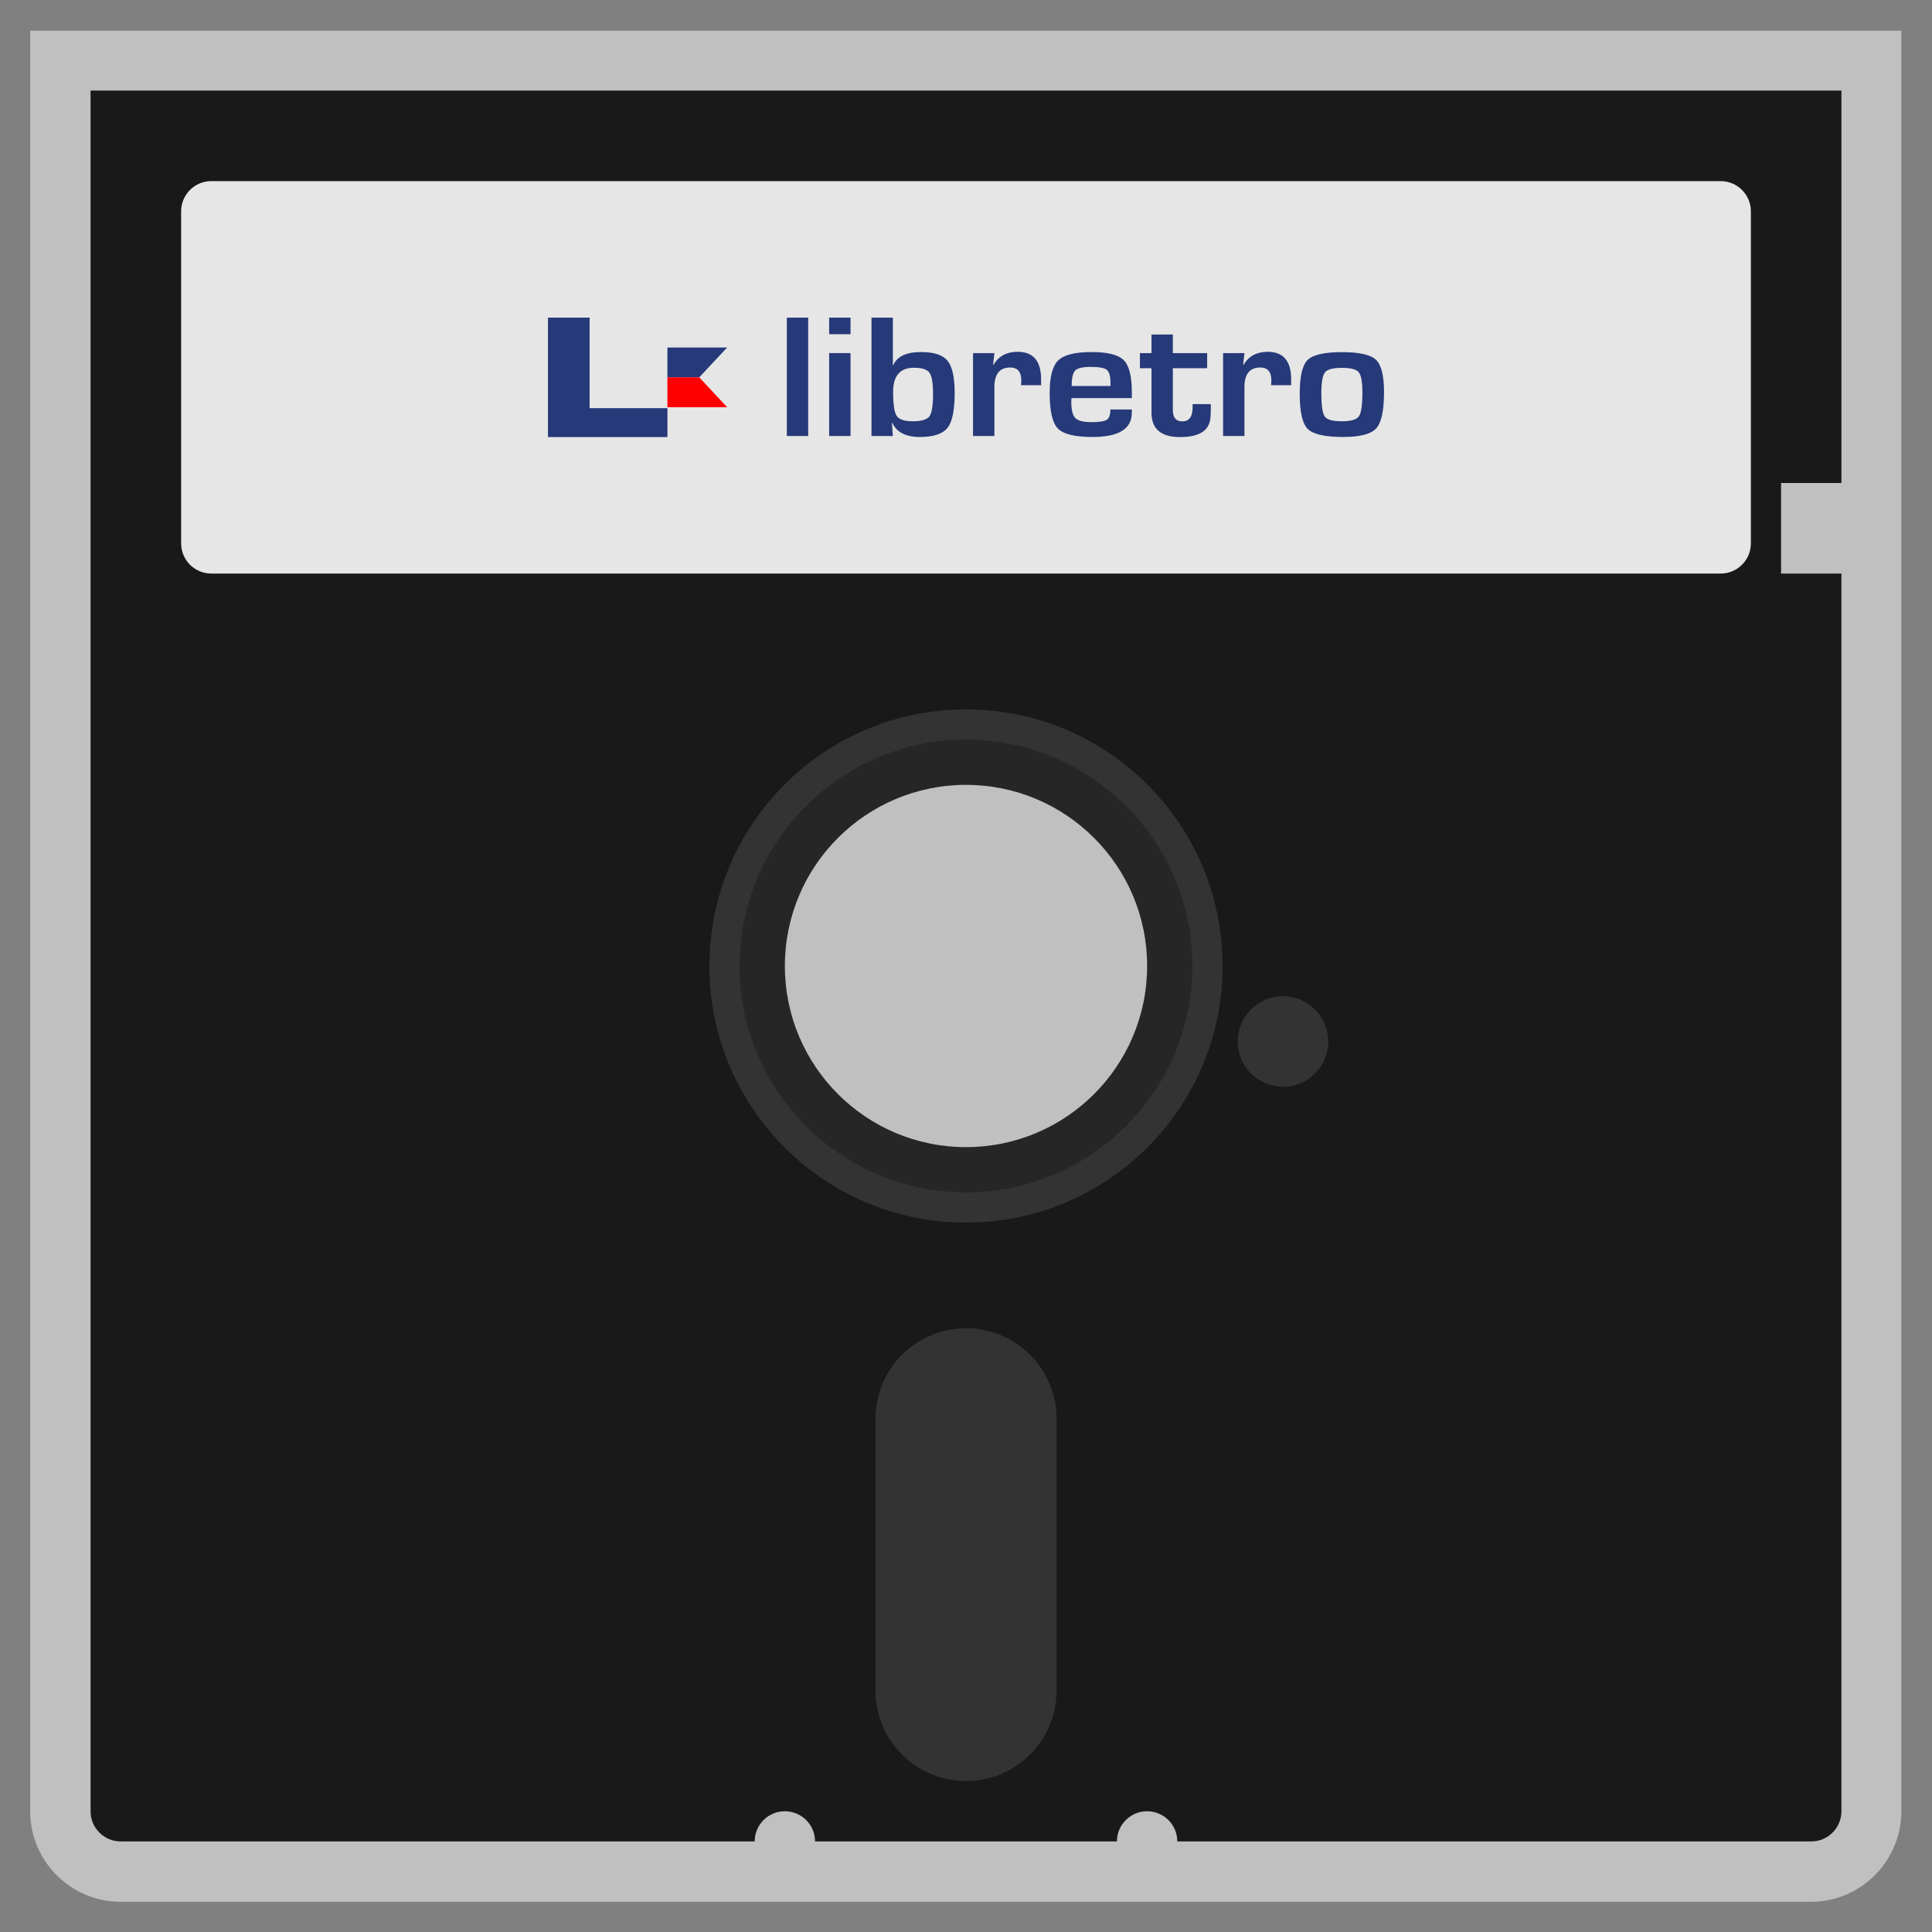 <?xml version="1.0" encoding="UTF-8" standalone="no"?>
<svg
   xmlns:dc="http://purl.org/dc/elements/1.1/"
   xmlns:cc="http://creativecommons.org/ns#"
   xmlns:rdf="http://www.w3.org/1999/02/22-rdf-syntax-ns#"
   xmlns:svg="http://www.w3.org/2000/svg"
   xmlns="http://www.w3.org/2000/svg"
   xmlns:sodipodi="http://sodipodi.sourceforge.net/DTD/sodipodi-0.dtd"
   xmlns:inkscape="http://www.inkscape.org/namespaces/inkscape"
   viewBox="0 0 341.333 341.333"
   height="341.333"
   width="341.333"
   xml:space="preserve"
   id="svg2"
   version="1.1"
   sodipodi:docname="Commodore - 64-content.svg"
   inkscape:version="0.92.2 (5c3e80d, 2017-08-06)"
   inkscape:export-filename="D:\Documents\Github\Retrosystem-retroarch-theme\png\Commodore - 64-content.png"
   inkscape:export-xdpi="72"
   inkscape:export-ydpi="72"><rect x="0" y="0" width="341.333" height="341.333" fill="#808080" stroke="none"/><sodipodi:namedview
     pagecolor="#ffffff"
     bordercolor="#666666"
     borderopacity="1"
     objecttolerance="10"
     gridtolerance="10"
     guidetolerance="10"
     inkscape:pageopacity="0"
     inkscape:pageshadow="2"
     inkscape:window-width="1024"
     inkscape:window-height="705"
     id="namedview30"
     showgrid="false"
     inkscape:zoom="0.69140625"
     inkscape:cx="147.84"
     inkscape:cy="181.52415"
     inkscape:window-x="-8"
     inkscape:window-y="-8"
     inkscape:window-maximized="1"
     inkscape:current-layer="svg2" /><defs
     id="defs6"><clipPath
       id="clipPath18"
       clipPathUnits="userSpaceOnUse"><path
         id="path16"
         d="M 0,256 H 256 V 0 H 0 Z" /></clipPath><clipPath
       id="clipPath26"
       clipPathUnits="userSpaceOnUse"><path
         id="path24"
         d="M 4,252 H 252 V 4 H 4 Z" /></clipPath></defs><g
     id="g22"
     transform="matrix(1.333,0,0,-1.333,0,341.333)" /><g
     id="g34"
     transform="matrix(1.333,0,0,-1.333,0,341.333)"><g
       style="opacity:0.5"
       id="g32"
       clip-path="url(#clipPath26)"><g
         id="g30"
         transform="translate(4,252)"><path
           id="path28"
           style="fill:#ffffff;fill-opacity:1;fill-rule:nonzero;stroke:none"
           d="m 0,0 v -236 c 0,-6.617 5.383,-12 12,-12 h 224 c 6.617,0 12,5.383 12,12 V 0 Z"
           inkscape:connector-curvature="0" /></g></g></g><path
     id="path38"
     style="fill:#191919;fill-opacity:1;fill-rule:nonzero;stroke:none;stroke-width:1.333"
     d="m 170.667,213.333 c -23.564,0 -42.667,-19.103 -42.667,-42.667 0,-23.564 19.103,-42.667 42.667,-42.667 23.564,0 42.667,19.103 42.667,42.667 0,23.564 -19.103,42.667 -42.667,42.667 M 325.333,85.333 V 16 H 16 V 320 c 0,2.945 2.388,5.333 5.333,5.333 h 112 c 0,-2.945 2.388,-5.333 5.333,-5.333 2.945,0 5.333,2.388 5.333,5.333 h 53.333 c 0,-2.945 2.388,-5.333 5.333,-5.333 2.945,0 5.333,2.388 5.333,5.333 h 112 c 2.945,0 5.333,-2.388 5.333,-5.333 V 101.333 H 314.667 V 85.333 Z"
     inkscape:connector-curvature="0" /><path
     id="path42"
     style="fill:#e6e6e6;fill-opacity:1;fill-rule:nonzero;stroke:none;stroke-width:1.333;font-variant-east_asian:normal;opacity:1;vector-effect:none;stroke-linecap:butt;stroke-linejoin:miter;stroke-miterlimit:4;stroke-dasharray:none;stroke-dashoffset:0;stroke-opacity:1"
     d="M 304,101.333 H 37.333 c -2.945,0 -5.333,-2.388 -5.333,-5.333 V 37.333 c 0,-2.945 2.388,-5.333 5.333,-5.333 h 266.667 c 2.945,0 5.333,2.388 5.333,5.333 v 58.667 c 0,2.945 -2.388,5.333 -5.333,5.333"
     inkscape:connector-curvature="0" /><path
     id="path46"
     style="fill:#333333;fill-opacity:1;fill-rule:nonzero;stroke:none;stroke-width:1.333"
     d="m 170.667,314.667 v 0 c -8.836,0 -16,-7.164 -16,-16 v -48 c 0,-8.836 7.164,-16 16,-16 8.836,0 16,7.164 16,16 v 48 c 0,8.836 -7.164,16 -16,16"
     inkscape:connector-curvature="0" /><path
     id="path50"
     style="fill:#333333;fill-opacity:1;fill-rule:nonzero;stroke:none;stroke-width:1.333"
     d="m 234.667,184 c 0,4.417 -3.583,8 -8,8 -4.417,0 -8,-3.583 -8,-8 0,-4.417 3.583,-8 8,-8 4.417,0 8,3.583 8,8"
     inkscape:connector-curvature="0" /><path
     id="path54"
     style="fill:#262626;fill-opacity:1;fill-rule:nonzero;stroke:none;stroke-width:1.333"
     d="m 170.667,202.667 c -17.673,0 -32,-14.327 -32,-32 0,-17.673 14.327,-32 32,-32 17.673,0 32,14.327 32,32 0,17.673 -14.327,32 -32,32 m 0,-74.667 c -23.564,0 -42.667,19.103 -42.667,42.667 0,23.564 19.103,42.667 42.667,42.667 23.564,0 42.667,-19.103 42.667,-42.667 0,-23.564 -19.103,-42.667 -42.667,-42.667"
     inkscape:connector-curvature="0" /><path
     id="path58"
     style="fill:#333333;fill-opacity:1;fill-rule:nonzero;stroke:none;stroke-width:1.333"
     d="m 170.667,125.333 c -25.037,0 -45.333,20.296 -45.333,45.333 0,25.036 20.296,45.333 45.333,45.333 25.036,0 45.333,-20.297 45.333,-45.333 0,-25.037 -20.297,-45.333 -45.333,-45.333 m 0,5.333 c 22.056,0 40,17.944 40,40 0,22.056 -17.944,40 -40,40 -22.056,0 -40,-17.944 -40,-40 0,-22.056 17.944,-40 40,-40"
     inkscape:connector-curvature="0" /><g
     id="g890"
     transform="translate(27.119,6.799)"><path
       id="path70"
       style="fill:#263979;fill-opacity:1;fill-rule:nonzero;stroke:none;stroke-width:2.638"
       d="m 115.668,70.233 h -3.772 V 49.317 h 3.772 z"
       inkscape:connector-curvature="0" /><path
       id="path72"
       style="fill:#263979;fill-opacity:1;fill-rule:nonzero;stroke:none;stroke-width:2.638"
       d="m 123.146,70.233 h -3.772 V 55.584 h 3.772 z m 0,-17.988 h -3.772 v -2.928 h 3.772 z"
       inkscape:connector-curvature="0" /><g
       transform="matrix(2.638,0,0,-2.638,134.348,58.174)"
       id="g74"><path
         id="path76"
         style="fill:#263979;fill-opacity:1;fill-rule:nonzero;stroke:none"
         d="m 0,0 c -0.928,0 -1.393,-0.536 -1.393,-1.609 0,-0.841 0.079,-1.38 0.238,-1.618 0.158,-0.238 0.516,-0.358 1.074,-0.358 0.583,0 0.955,0.11 1.118,0.329 0.162,0.218 0.243,0.719 0.243,1.501 0,0.729 -0.08,1.203 -0.24,1.424 C 0.88,-0.11 0.533,0 0,0 m -2.842,-4.572 v 7.93 h 1.431 V 0.186 L -1.38,0.174 c 0.245,0.585 0.868,0.878 1.867,0.878 0.858,0 1.446,-0.195 1.764,-0.584 0.319,-0.39 0.478,-1.111 0.478,-2.164 0,-1.151 -0.161,-1.928 -0.484,-2.333 -0.323,-0.405 -0.942,-0.607 -1.858,-0.607 -0.928,0 -1.538,0.314 -1.83,0.941 h -0.031 l 0.063,-0.877 z"
         inkscape:connector-curvature="0" /></g><g
       transform="matrix(2.638,0,0,-2.638,144.791,55.584)"
       id="g78"><path
         id="path80"
         style="fill:#263979;fill-opacity:1;fill-rule:nonzero;stroke:none"
         d="M 0,0 H 1.43 L 1.343,-0.779 1.374,-0.784 c 0.341,0.581 0.878,0.871 1.611,0.871 1.049,0 1.574,-0.616 1.574,-1.847 V -2.15 H 3.21 c 0.017,0.151 0.025,0.25 0.025,0.297 0,0.592 -0.248,0.889 -0.743,0.889 -0.708,0 -1.062,-0.44 -1.062,-1.319 V -5.554 H 0 Z"
         inkscape:connector-curvature="0" /></g><g
       transform="matrix(2.638,0,0,-2.638,169.088,61.392)"
       id="g82"><path
         id="path84"
         style="fill:#263979;fill-opacity:1;fill-rule:nonzero;stroke:none"
         d="m 0,0 -0.006,0.221 c 0,0.441 -0.082,0.728 -0.247,0.86 -0.164,0.131 -0.521,0.197 -1.071,0.197 -0.533,0 -0.879,-0.079 -1.04,-0.238 C -2.524,0.881 -2.604,0.534 -2.604,0 Z m -0.012,-1.574 h 1.436 v -0.215 c 0,-1.085 -0.874,-1.627 -2.623,-1.627 -1.187,0 -1.963,0.188 -2.329,0.563 -0.367,0.376 -0.55,1.172 -0.55,2.388 0,1.081 0.191,1.807 0.574,2.179 0.384,0.372 1.131,0.558 2.242,0.558 1.066,0 1.78,-0.181 2.143,-0.544 0.362,-0.362 0.543,-1.073 0.543,-2.135 v -0.406 h -4.041 c -0.008,-0.124 -0.012,-0.206 -0.012,-0.244 0,-0.546 0.09,-0.911 0.271,-1.093 0.182,-0.182 0.543,-0.273 1.084,-0.273 0.525,0 0.866,0.054 1.024,0.16 0.158,0.107 0.238,0.336 0.238,0.689"
         inkscape:connector-curvature="0" /></g><g
       transform="matrix(2.638,0,0,-2.638,186.153,55.584)"
       id="g86"><path
         id="path88"
         style="fill:#263979;fill-opacity:1;fill-rule:nonzero;stroke:none"
         d="M 0,0 V -1.011 H -2.298 V -3.8 c 0,-0.515 0.21,-0.772 0.631,-0.772 0.462,0 0.693,0.312 0.693,0.935 v 0.221 h 1.218 v -0.279 c 0,-0.256 -0.009,-0.474 -0.025,-0.657 -0.08,-0.848 -0.758,-1.272 -2.036,-1.272 -1.274,0 -1.911,0.544 -1.911,1.633 v 2.98 H -4.503 V 0 h 0.775 v 1.243 h 1.43 V 0 Z"
         inkscape:connector-curvature="0" /></g><g
       transform="matrix(2.638,0,0,-2.638,188.969,55.584)"
       id="g90"><path
         id="path92"
         style="fill:#263979;fill-opacity:1;fill-rule:nonzero;stroke:none"
         d="M 0,0 H 1.43 L 1.343,-0.779 1.374,-0.784 c 0.341,0.581 0.878,0.871 1.611,0.871 1.049,0 1.574,-0.616 1.574,-1.847 V -2.15 H 3.21 c 0.017,0.151 0.025,0.25 0.025,0.297 0,0.592 -0.248,0.889 -0.743,0.889 -0.708,0 -1.062,-0.44 -1.062,-1.319 V -5.554 H 0 Z"
         inkscape:connector-curvature="0" /></g><g
       transform="matrix(2.638,0,0,-2.638,209.971,58.189)"
       id="g94"><path
         id="path96"
         style="fill:#263979;fill-opacity:1;fill-rule:nonzero;stroke:none"
         d="m 0,0 c -0.595,0 -0.974,-0.1 -1.137,-0.299 -0.162,-0.2 -0.243,-0.665 -0.243,-1.397 0,-0.837 0.077,-1.36 0.231,-1.569 0.154,-0.209 0.539,-0.314 1.155,-0.314 0.596,0 0.971,0.111 1.127,0.331 0.157,0.221 0.235,0.752 0.235,1.592 0,0.709 -0.082,1.162 -0.244,1.36 C 0.962,-0.099 0.587,0 0,0 m 0.012,1.052 c 1.154,0 1.909,-0.172 2.267,-0.515 0.359,-0.342 0.538,-1.066 0.538,-2.17 0,-1.231 -0.175,-2.039 -0.525,-2.422 -0.35,-0.384 -1.087,-0.575 -2.211,-0.575 -1.22,0 -2.01,0.178 -2.37,0.534 -0.36,0.356 -0.54,1.141 -0.54,2.353 0,1.166 0.177,1.923 0.531,2.272 0.354,0.348 1.124,0.523 2.31,0.523"
         inkscape:connector-curvature="0" /></g><g
       transform="matrix(2.638,0,0,-2.638,90.796,54.592)"
       id="g98"><path
         id="path100"
         style="fill:#263979;fill-opacity:1;fill-rule:nonzero;stroke:none"
         d="M 0,0 H 4 L 2.131,-2 H 0 Z"
         inkscape:connector-curvature="0" /></g><g
       transform="matrix(2.638,0,0,-2.638,90.796,65.142)"
       id="g102"><path
         id="path104"
         style="fill:#ff0000;fill-opacity:1;fill-rule:nonzero;stroke:none"
         d="M 0,0 H 4 L 2.131,2 H 0 Z"
         inkscape:connector-curvature="0" /></g><g
       transform="matrix(2.638,0,0,-2.638,77.051,65.314)"
       id="g106"><path
         id="path108"
         style="fill:#263979;fill-opacity:1;fill-rule:nonzero;stroke:none"
         d="M 0,0 V 6.065 H -2.789 V 0 -0.824 -1.935 h 8 V 0 Z"
         inkscape:connector-curvature="0" /></g></g></svg>